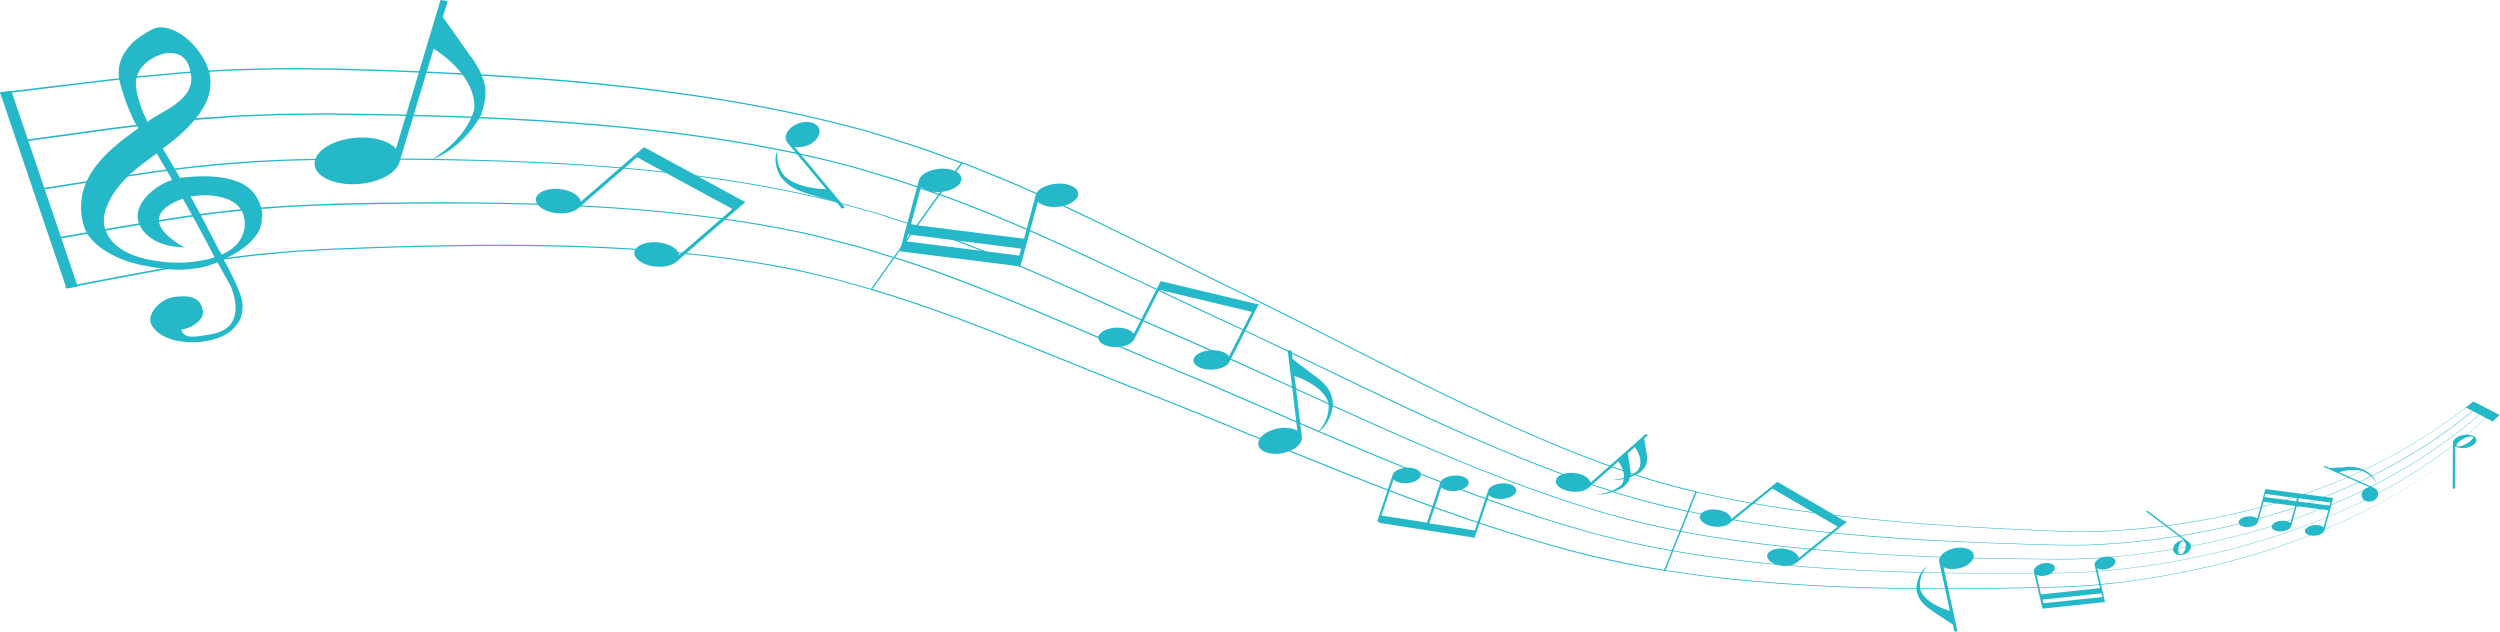 <svg width="1045" height="264" viewBox="0 0 1045 264" fill="none" xmlns="http://www.w3.org/2000/svg">
<path d="M92.701 106.399C91.854 105.019 91.325 104.147 91.325 104.147C87.621 96.812 83.705 89.404 79.683 82.069C81.376 81.851 83.599 81.633 85.927 81.633C87.092 81.633 88.362 81.706 89.526 81.851C90.69 81.996 91.96 82.287 93.124 82.577C97.781 83.885 101.591 86.645 102.226 91.947C102.438 93.254 102.438 95.795 101.274 98.555C100.639 99.935 99.792 101.387 98.416 102.695C97.781 103.348 96.934 104.002 95.982 104.656C95.029 105.237 93.971 105.818 92.701 106.399ZM89.737 107.561C87.303 108.36 84.552 108.941 81.059 109.376C78.731 109.74 75.555 109.885 72.063 109.74C70.264 109.667 68.464 109.522 66.559 109.231C64.654 109.013 62.643 108.65 60.738 108.214C53.012 106.399 45.921 102.549 43.804 95.286C42.852 91.947 43.593 87.807 46.027 83.304C47.191 81.052 48.885 78.728 50.896 76.404C52.906 74.08 55.447 71.683 58.41 69.431C60.209 67.979 62.749 66.163 65.501 64.129C66.454 65.727 68.994 70.085 71.957 75.169C63.067 78.22 56.081 85.991 57.775 92.237C58.727 95.868 61.267 98.555 64.548 100.443C67.935 102.331 72.275 103.276 77.143 103.421C77.143 103.421 76.826 103.276 76.19 102.912C75.555 102.549 74.815 102.114 73.862 101.46C72.063 100.225 69.84 98.482 68.253 96.521C65.183 92.528 64.76 87.371 76.402 83.013C81.059 91.22 85.504 99.426 89.737 107.633V107.561ZM56.822 35.95C56.505 31.883 58.304 28.47 61.267 26.073C64.125 23.676 67.829 22.296 70.581 22.151C72.592 22.078 74.18 22.514 75.45 23.168C76.72 23.894 77.566 24.911 78.201 26C79.471 28.179 79.683 30.648 79.895 31.883C80.212 34.498 79.471 36.604 78.307 38.565C77.037 40.526 75.238 42.124 73.227 43.649C69.205 46.627 64.231 48.733 61.691 50.985C59.151 45.973 57.246 40.599 56.822 35.878V35.95ZM109.741 90.784C109.529 87.661 108.788 84.974 107.412 82.65C106.142 80.326 104.131 78.365 101.591 76.985C96.405 74.152 88.256 72.918 76.826 74.152C76.296 74.225 75.767 74.298 75.238 74.37C72.909 70.303 70.475 66.163 68.041 62.096C72.804 58.61 77.99 54.398 81.906 49.387C85.927 44.521 88.679 38.783 87.832 32.174C87.409 28.179 84.657 22.805 80.636 18.52C78.625 16.341 76.296 14.526 73.756 13.219C71.322 11.911 68.676 11.258 66.136 11.475L64.548 11.838C64.548 11.838 59.786 13.945 55.552 17.721C51.636 21.57 48.355 27.162 50.049 34.135C52.06 42.269 55.87 51.057 57.881 53.527C55.658 55.27 52.589 57.375 49.52 59.844C46.556 62.314 43.381 65.219 40.735 68.56C35.443 75.169 32.057 83.594 34.914 94.053C36.184 98.7 39.994 102.404 44.44 105.091C48.779 107.779 53.753 109.594 57.563 110.466C59.468 110.902 61.373 111.265 63.384 111.628C65.395 111.919 67.406 112.209 69.311 112.427C73.227 112.863 77.355 112.863 81.8 112.209C84.234 111.919 87.409 111.047 90.902 109.667C93.759 114.678 96.299 119.327 96.299 119.327C97.04 120.997 98.839 125.573 98.416 130.003C98.204 132.182 97.463 134.36 95.876 136.103C95.029 136.975 94.077 137.773 92.701 138.355C92.066 138.645 91.325 138.936 90.584 139.153C89.737 139.371 88.679 139.662 87.621 139.807C82.223 140.679 76.931 142.059 75.767 137.773C79.048 137.556 85.822 134.069 84.763 129.495C83.811 125.5 81.165 122.886 72.486 124.193C71.11 124.411 69.629 124.919 68.359 125.718C67.088 126.444 66.03 127.461 65.078 128.478C63.278 130.584 62.432 132.981 62.961 134.796C63.49 136.757 65.607 139.299 69.523 141.042C71.428 141.913 73.862 142.567 76.72 142.858C79.365 143.221 82.329 143.221 85.822 142.64C86.774 142.494 87.832 142.276 88.891 141.986C89.42 141.841 89.949 141.695 90.478 141.478C91.007 141.332 91.431 141.187 91.854 140.969C93.759 140.243 95.558 139.226 97.04 137.846C98.522 136.466 99.898 134.796 100.639 132.763C101.379 130.729 101.591 128.333 101.168 125.5C100.109 121.07 96.194 113.153 93.442 108.432C97.463 106.544 101.485 104.292 104.555 101.242C105.295 100.516 106.036 99.717 106.671 98.918C107.306 98.119 107.836 97.32 108.259 96.448C109.106 94.706 109.529 92.891 109.423 90.857L109.741 90.784Z" fill="#25B8C9"/>
<path d="M401.528 68.197L389.886 63.984C387.981 63.258 386.076 62.532 384.065 61.878L377.927 59.917L365.544 56.069L362.475 55.125L359.3 54.253L352.844 52.583C335.91 48.225 318.977 44.811 302.044 42.051C268.07 36.532 234.414 33.554 201.605 31.666C193.456 31.157 185.306 30.794 177.157 30.431C169.007 30.068 161.175 29.777 152.816 29.559L140.433 29.196L137.364 29.123H134.083L127.627 29.051C123.288 29.051 119.054 28.978 114.503 29.051L100.85 29.414C96.299 29.487 91.642 29.777 86.986 30.068C82.329 30.358 77.672 30.576 73.227 31.012L59.68 32.246L47.085 33.626L40.841 34.353L34.914 35.079L23.061 36.532L0.306 39.291L0.094 38.638L22.849 35.878L34.703 34.498L40.629 33.772L46.874 33.045L59.574 31.666L73.121 30.431C77.566 29.995 82.329 29.777 86.986 29.487C91.642 29.196 96.299 28.906 100.85 28.833L114.503 28.47C118.948 28.397 123.288 28.47 127.627 28.47L134.189 28.542H137.47L140.539 28.615L152.922 28.978C161.281 29.196 169.219 29.487 177.263 29.85C185.306 30.213 193.456 30.576 201.711 31.084C234.52 32.973 268.282 35.951 302.255 41.543C319.295 44.303 336.227 47.789 353.161 52.147L359.617 53.817L362.792 54.689L365.861 55.633L378.244 59.481L384.383 61.442C386.394 62.096 388.299 62.822 390.204 63.549L401.846 67.761L401.528 68.197Z" fill="#25B8C9"/>
<path d="M392.109 81.416L380.996 77.566C379.091 76.913 377.292 76.259 375.387 75.678L369.566 73.935L357.924 70.449L354.96 69.577L351.997 68.851L345.964 67.326C329.984 63.476 313.897 60.426 297.704 58.029C265.318 53.236 232.827 50.84 200.864 49.46C192.821 49.097 184.883 48.879 176.945 48.661C169.007 48.443 161.175 48.225 153.133 48.152L141.068 48.007L138.105 47.934H135.035L128.791 48.007C124.663 48.08 120.536 48.08 116.408 48.152L103.708 48.661C99.474 48.733 95.135 49.097 90.902 49.46C86.668 49.75 82.223 50.041 78.095 50.477L65.501 51.784L53.435 53.309L47.403 54.035L41.582 54.834L29.94 56.432L7.291 59.554L7.079 58.901L29.728 55.779L41.37 54.181L47.191 53.382L53.224 52.655L65.289 51.13L77.884 49.823C82.011 49.315 86.457 49.097 90.69 48.806C95.029 48.516 99.263 48.152 103.496 48.08L116.302 47.571C120.536 47.499 124.558 47.499 128.791 47.426L135.035 47.353H138.105L141.174 47.426L153.239 47.571C161.387 47.644 169.113 47.862 177.051 48.08C184.989 48.298 192.926 48.588 200.97 48.879C232.932 50.259 265.53 52.655 297.916 57.521C314.109 59.917 330.3 62.968 346.282 66.89L352.314 68.415L355.278 69.141L358.241 70.013L369.883 73.499L375.704 75.242C377.609 75.823 379.408 76.549 381.314 77.13L392.426 80.98L392.109 81.416Z" fill="#25B8C9"/>
<path d="M382.69 94.634L372 91.148C370.201 90.567 368.507 89.986 366.708 89.405L361.205 87.879L350.198 84.829L347.446 84.03L344.588 83.376L338.979 82.069C323.952 78.728 308.606 76.041 293.259 74.007C262.355 69.867 231.133 68.052 199.912 67.253C184.354 66.89 168.796 66.672 153.239 66.744C145.407 66.744 137.681 66.744 129.744 66.962C125.828 67.108 121.912 67.108 117.996 67.253L106.142 67.906C90.373 68.923 74.603 70.594 59.362 72.918C44.016 75.097 28.987 77.566 13.959 79.89L13.747 79.237C28.776 76.912 43.804 74.516 59.151 72.337C74.391 70.013 90.267 68.342 106.036 67.325L117.89 66.744C121.806 66.599 125.722 66.526 129.744 66.454C137.576 66.236 145.407 66.236 153.239 66.236C168.902 66.163 184.354 66.381 199.912 66.817C231.028 67.616 262.461 69.504 293.365 73.644C308.817 75.678 324.164 78.365 339.191 81.779L344.8 83.086L347.658 83.74L350.409 84.538L361.416 87.589L366.92 89.114C368.719 89.623 370.518 90.276 372.318 90.857L383.007 94.343L382.69 94.779V94.634Z" fill="#25B8C9"/>
<path d="M373.27 107.851L363.11 104.728C361.416 104.22 359.723 103.639 358.03 103.203L352.844 101.896L342.578 99.209L340.037 98.555L337.392 97.974L332.207 96.884C318.131 93.98 303.631 91.729 289.026 90.058C259.709 86.645 229.546 85.41 199.277 85.119C191.656 85.047 184.036 85.047 176.416 85.119C168.796 85.192 161.071 85.192 153.557 85.41L142.232 85.628L139.375 85.701L136.623 85.846L131.014 86.064C127.309 86.209 123.605 86.354 119.901 86.572L109 87.371C105.295 87.589 101.803 88.025 98.204 88.388C94.606 88.751 91.007 89.041 87.409 89.622L76.614 91.075L65.713 92.818L60.209 93.69L54.6 94.634L43.487 96.521L20.944 100.443L20.732 99.79L43.275 95.868L54.388 93.98L59.998 93.036L65.501 92.164L76.508 90.421L87.303 88.969C90.902 88.46 94.5 88.17 98.099 87.734C101.697 87.371 105.295 86.935 109 86.717L119.901 85.991C123.605 85.773 127.309 85.7 131.014 85.483L136.623 85.265L139.375 85.119L142.232 85.047L153.557 84.829C161.071 84.684 168.796 84.611 176.416 84.538C184.036 84.466 191.656 84.538 199.277 84.611C229.652 84.901 259.709 86.209 289.132 89.622C303.843 91.293 318.342 93.544 332.419 96.449L337.709 97.538L340.355 98.119L342.895 98.773L353.161 101.46L358.347 102.767C360.04 103.203 361.734 103.784 363.427 104.293L373.588 107.416L373.27 107.851Z" fill="#25B8C9"/>
<path d="M363.851 121.07L354.114 118.31C352.526 117.874 350.938 117.366 349.245 116.93L344.377 115.768L334.745 113.517L332.311 112.936L329.878 112.5L325.01 111.556C311.886 109.159 298.233 107.27 284.369 105.963C256.534 103.276 227.641 102.622 198.218 102.84C190.81 102.913 183.401 103.058 175.887 103.203C168.478 103.348 160.753 103.566 153.557 103.857L142.55 104.293L139.798 104.365L137.152 104.511L131.86 104.801C128.368 105.019 124.769 105.164 121.382 105.455L111.328 106.399C107.941 106.617 104.766 107.125 101.485 107.488C98.204 107.924 95.029 108.215 91.748 108.796L81.905 110.321L71.534 112.209L66.347 113.153L60.844 114.17L49.943 116.204L27.506 120.489L27.294 119.835L49.731 115.55L60.632 113.517L66.136 112.5L71.322 111.556L81.694 109.74L91.642 108.215C95.029 107.634 98.204 107.343 101.485 106.907C104.766 106.544 107.941 106.036 111.328 105.818L121.382 104.946C124.769 104.656 128.368 104.511 131.86 104.293L137.152 104.002L139.798 103.857L142.55 103.784L153.557 103.348C160.859 103.058 168.478 102.84 175.887 102.695C183.401 102.55 190.81 102.404 198.218 102.332C227.746 102.114 256.64 102.767 284.475 105.527C298.339 106.835 312.098 108.723 325.222 111.12L330.09 112.064L332.524 112.5L334.957 113.081L344.588 115.405L349.457 116.567C351.044 117.003 352.632 117.511 354.325 117.947L364.062 120.707L363.745 121.143L363.851 121.07Z" fill="#25B8C9"/>
<path d="M-0.013 38.565L4.749 37.984L32.478 119.763L27.822 120.634L-0.013 38.565Z" fill="#25B8C9"/>
<path d="M708.557 205.681C701.889 204.156 695.433 202.413 689.188 200.525L684.638 199.072C683.156 198.564 681.568 198.128 679.981 197.547L670.561 194.206C657.862 189.558 645.48 184.401 633.097 178.881C608.331 167.842 584.095 155.568 559.223 142.858C546.734 136.539 534.14 130.149 521.016 123.758L511.279 119.037L502.177 114.534L483.657 105.31L464.501 95.868C461.326 94.271 457.939 92.673 454.658 91.148L444.604 86.355C441.217 84.757 437.619 83.231 434.232 81.634C430.739 80.108 427.352 78.511 423.648 76.985L412.641 72.482C408.937 70.957 405.338 69.432 401.423 68.052L401.74 67.616C405.656 68.996 409.254 70.521 412.959 72.047L423.966 76.55C427.564 78.075 430.951 79.673 434.549 81.198C438.042 82.796 441.534 84.321 444.921 85.919L454.976 90.712C458.257 92.31 461.643 93.908 464.818 95.505L483.975 104.947L502.495 114.17L511.597 118.674L521.334 123.394C534.351 129.713 547.052 136.176 559.435 142.495C584.306 155.132 608.543 167.479 633.308 178.518C645.691 184.038 658.074 189.194 670.773 193.843L680.192 197.184C681.78 197.765 683.262 198.2 684.849 198.709L689.4 200.161C695.644 202.05 702.1 203.793 708.768 205.318L708.662 205.609L708.557 205.681Z" fill="#25B8C9"/>
<path d="M705.276 213.887C698.29 212.435 691.411 210.692 684.743 208.877L679.769 207.424C678.076 206.916 676.488 206.48 674.795 205.899L664.848 202.631C651.618 198.128 638.6 192.971 625.794 187.596C600.076 176.847 575.204 164.792 549.909 152.59C537.209 146.489 524.509 140.316 511.385 134.288L501.649 129.786L492.23 125.355L473.285 116.422C447.779 104.365 421.531 91.874 392.109 81.343L392.426 80.907C421.849 91.439 448.202 104.002 473.603 116.059L492.548 124.992L501.967 129.422L511.703 133.925C524.72 139.953 537.527 146.126 550.227 152.227C575.522 164.429 600.499 176.484 626.112 187.306C638.918 192.68 651.936 197.765 665.165 202.34L675.112 205.608C676.806 206.19 678.393 206.625 680.087 207.134L685.061 208.586C691.729 210.401 698.608 212.071 705.593 213.597L705.487 213.887H705.276Z" fill="#25B8C9"/>
<path d="M701.995 222.095C694.692 220.642 687.389 219.044 680.298 217.229L675.006 215.776C673.207 215.268 671.515 214.832 669.716 214.323C666.223 213.234 662.731 212.217 659.238 211.128C645.374 206.698 631.827 201.687 618.597 196.385C592.032 185.854 566.314 174.088 540.596 162.323C527.684 156.44 514.877 150.557 501.755 144.819L491.912 140.534L482.175 136.249C475.719 133.416 469.263 130.512 462.807 127.607C436.983 115.986 410.842 104.221 382.583 94.635L382.901 94.199C411.159 103.785 437.301 115.623 463.125 127.171C469.581 130.077 476.037 132.982 482.493 135.813L492.23 140.098L502.073 144.383C515.195 150.121 528.001 156.077 540.913 161.96C566.631 173.725 592.244 185.491 618.809 196.094C632.144 201.396 645.585 206.408 659.45 210.837C662.942 211.927 666.435 213.016 669.928 214.033C671.621 214.614 673.42 215.05 675.219 215.485L680.51 216.938C687.601 218.754 694.904 220.352 702.206 221.804L702.1 222.095H701.995Z" fill="#25B8C9"/>
<path d="M698.714 230.301C690.988 228.921 683.367 227.396 675.853 225.581L670.245 224.201C668.34 223.765 666.435 223.256 664.636 222.748C661.037 221.659 657.333 220.642 653.629 219.552C639.129 215.195 625.159 210.328 611.4 205.173C583.883 194.859 557.53 183.384 531.388 172.054C518.264 166.39 505.352 160.725 492.23 155.278L482.387 151.21L472.439 146.998C465.771 144.238 459.209 141.405 452.647 138.573C426.4 127.389 400.47 116.349 373.482 107.779L373.799 107.343C400.893 115.914 426.823 127.026 453.071 138.21C459.632 141.042 466.194 143.802 472.862 146.635L482.811 150.847L492.653 154.914C505.776 160.362 518.793 166.027 531.811 171.691C557.953 183.021 584.2 194.496 611.718 204.81C625.476 209.965 639.447 214.904 653.946 219.262C657.545 220.351 661.249 221.368 664.848 222.457C666.647 223.038 668.552 223.474 670.455 223.91L676.065 225.29C683.579 227.106 691.199 228.631 698.925 230.011L698.82 230.301H698.714Z" fill="#25B8C9"/>
<path d="M695.433 238.581C687.389 237.274 679.346 235.749 671.409 234.006L665.377 232.626C663.366 232.19 661.355 231.681 659.45 231.173C655.64 230.156 651.83 229.139 648.02 228.05C632.991 223.765 618.385 218.971 604.097 213.96C575.627 203.865 548.639 192.681 522.074 181.786C508.845 176.339 495.723 170.964 482.599 165.809L472.65 161.959L462.384 157.892L442.169 149.758C415.499 139.009 389.78 128.696 363.956 121.143L364.274 120.707C390.204 128.333 415.922 138.645 442.593 149.395L462.807 157.529L473.074 161.596L483.022 165.446C496.146 170.602 509.268 175.976 522.498 181.423C549.063 192.317 576.051 203.502 604.521 213.597C618.703 218.608 633.308 223.474 648.337 227.687C652.147 228.776 655.957 229.793 659.767 230.81C661.672 231.318 663.683 231.827 665.694 232.262L671.727 233.642C679.769 235.385 687.707 236.911 695.75 238.218L695.644 238.509L695.433 238.581Z" fill="#25B8C9"/>
<path d="M401.846 67.834L402.481 68.052L364.38 121.215L363.85 121.07L401.846 67.834Z" fill="#25B8C9"/>
<path d="M1033.89 167.915C1014.63 183.674 991.244 196.675 965.314 205.826C939.384 214.977 910.914 220.424 882.55 222.022C879.057 222.24 875.459 222.312 871.966 222.385C870.273 222.385 868.474 222.385 866.78 222.385C865.934 222.385 865.087 222.385 864.24 222.312C863.499 222.312 862.547 222.239 862.018 222.239L850.481 221.731L839.051 221.223C823.918 220.496 808.783 219.552 793.966 218.245C764.332 215.703 735.227 211.926 708.556 205.681L708.662 205.391C735.333 211.636 764.332 215.412 794.072 218.027C808.889 219.334 824.024 220.279 839.157 221.005L850.587 221.513L862.123 222.022C862.653 222.094 863.605 222.094 864.346 222.094C865.193 222.094 866.039 222.094 866.78 222.167C868.474 222.167 870.167 222.167 871.966 222.167C875.459 222.094 878.951 222.022 882.444 221.804C910.808 220.206 939.278 214.831 965.208 205.681C991.138 196.602 1014.53 183.602 1033.79 167.842L1033.89 167.915Z" fill="#25B8C9"/>
<path d="M1036.65 169.295C1017.81 185.635 994.419 199.29 968.172 209.094C942.03 218.971 912.925 225.145 883.608 227.323C879.904 227.614 876.306 227.832 872.601 227.904C869.003 228.05 865.299 228.05 862.018 227.977L850.482 227.687L838.947 227.323C823.601 226.815 808.466 226.161 793.331 225.145C763.168 223.111 733.322 219.77 705.276 213.814L705.381 213.524C733.428 219.479 763.168 222.82 793.331 224.854C808.466 225.871 823.706 226.597 838.947 227.105L850.482 227.469L862.018 227.759C865.299 227.832 869.003 227.759 872.601 227.687C876.2 227.541 879.904 227.396 883.503 227.105C912.819 224.927 941.818 218.826 968.066 208.949C994.313 199.144 1017.6 185.49 1036.54 169.149L1036.65 169.222V169.295Z" fill="#25B8C9"/>
<path d="M1039.4 170.675C1020.88 187.524 997.7 201.904 971.135 212.435C944.676 223.038 915.042 229.866 884.773 232.698C877.258 233.424 869.532 233.86 862.018 233.86C854.292 233.788 846.567 233.715 838.841 233.642C823.389 233.424 808.043 232.989 792.696 232.19C762.004 230.664 731.417 227.832 701.995 222.167L702.1 221.876C731.523 227.541 762.004 230.374 792.696 231.972C808.043 232.771 823.389 233.207 838.841 233.424C846.567 233.57 854.292 233.57 862.018 233.642C869.532 233.642 877.152 233.207 884.667 232.553C914.936 229.72 944.464 222.966 970.923 212.362C997.488 201.832 1020.66 187.451 1039.19 170.675L1039.29 170.747L1039.4 170.675Z" fill="#25B8C9"/>
<path d="M1042.04 172.054C1023.95 189.412 1000.77 204.519 973.887 215.775C947.11 227.106 916.947 234.659 885.725 238.073C881.809 238.508 877.893 238.872 873.977 239.089C869.955 239.38 866.039 239.525 861.912 239.598C854.186 239.67 846.46 239.743 838.629 239.743C823.071 239.743 807.513 239.598 791.955 239.089C760.84 238 729.406 235.676 698.608 230.301L698.714 230.011C729.512 235.385 760.84 237.782 791.955 238.872C807.513 239.38 823.071 239.598 838.629 239.598C846.354 239.598 854.186 239.525 861.912 239.453C866.039 239.38 869.955 239.235 873.977 238.944C877.893 238.654 881.809 238.363 885.725 237.927C916.947 234.514 947.004 226.96 973.781 215.703C1000.56 204.446 1023.73 189.412 1041.94 172.054L1042.04 172.126V172.054Z" fill="#25B8C9"/>
<path d="M1044.8 173.433C1027.02 191.373 1003.94 207.133 976.85 219.116C949.756 231.173 919.169 239.38 886.995 243.447C882.973 243.955 878.846 244.391 874.824 244.754C872.813 244.9 870.696 245.045 868.58 245.19C866.463 245.335 864.452 245.408 862.018 245.481L850.376 245.771L838.629 245.989C822.966 246.28 807.196 246.352 791.426 246.062C759.781 245.481 727.713 243.665 695.539 238.508L695.645 238.218C727.819 243.302 759.887 245.19 791.532 245.771C807.408 246.062 823.071 245.989 838.735 245.699L850.482 245.481L862.124 245.19C864.452 245.117 866.569 245.045 868.685 244.9C870.802 244.754 872.813 244.609 874.93 244.464C879.057 244.101 883.079 243.665 887.101 243.229C919.275 239.162 949.862 230.955 976.956 218.971C1004.05 206.988 1027.12 191.3 1044.9 173.361L1045.01 173.433H1044.8Z" fill="#25B8C9"/>
<path d="M708.662 205.463L709.297 205.608L696.068 238.653L695.433 238.581L708.662 205.463Z" fill="#25B8C9"/>
<path d="M1030.72 170.312L1033.89 167.842L1044.8 173.434L1041.94 176.194L1030.72 170.312Z" fill="#25B8C9"/>
<path d="M980.554 195.295C976.744 195.513 974.522 195.585 973.781 195.658L971.77 194.714L971.347 195.15L990.397 203.647C988.916 203.865 987.54 204.882 987.222 206.335C986.905 208.005 988.069 209.529 989.974 209.674C991.879 209.892 993.678 208.659 993.996 206.988C994.313 205.681 993.572 204.519 992.408 203.938L977.697 197.401C983.835 195.44 987.857 197.038 987.857 197.038C991.985 198.854 993.149 201.686 993.149 201.686C992.726 198.999 988.704 196.675 988.704 196.675C986.587 195.731 984.894 194.932 980.343 195.15L980.554 195.295Z" fill="#25B8C9"/>
<path d="M807.831 255.503C812.594 258.626 815.345 260.441 816.298 261.095L816.933 264L818.203 263.855L812.382 237.056C814.499 238.218 817.991 238.145 821.061 236.838C824.659 235.24 826.035 232.407 824.236 230.519C822.436 228.631 818.097 228.34 814.499 229.938C811.747 231.173 810.265 233.134 810.583 234.804L815.028 255.357C804.233 252.089 802.751 246.715 802.751 246.715C801.481 240.978 805.503 236.62 805.503 236.62C800.952 240.106 801.057 246.28 801.057 246.28C801.692 249.184 802.116 251.726 807.831 255.43V255.503Z" fill="#25B8C9"/>
<path d="M550.015 157.456C544.512 153.316 541.337 150.92 540.278 150.048L539.855 146.417L538.267 146.489L542.289 180.043C539.749 178.518 535.41 178.372 531.494 179.825C526.837 181.568 524.72 185.054 526.731 187.451C528.742 189.92 534.14 190.429 538.691 188.686C542.289 187.306 544.3 184.982 544.194 182.875L541.125 157.093C554.143 161.741 555.307 168.496 555.307 168.496C556.154 175.685 550.65 180.842 550.65 180.842C556.789 176.774 557.212 169.077 557.212 169.077C556.789 165.373 556.471 162.25 549.91 157.311L550.015 157.456Z" fill="#25B8C9"/>
<path d="M338.027 81.124C344.588 83.013 348.399 84.102 349.669 84.465L351.891 87.225L353.161 86.717L332.1 61.369C334.851 61.95 338.45 60.934 340.672 58.827C343.318 56.286 343.213 53.018 340.355 51.638C337.497 50.185 332.946 51.13 330.301 53.672C328.291 55.633 327.868 58.028 329.138 59.626L345.329 79.091C332.629 78.728 328.079 73.716 328.079 73.716C323.528 68.269 325.116 62.822 325.116 62.822C322.47 67.543 326.174 73.716 326.174 73.716C328.503 76.476 330.408 78.873 338.132 81.124H338.027Z" fill="#25B8C9"/>
<path d="M197.054 24.039C190.386 14.526 186.47 9.006 185.094 7.118L187.105 0.436L184.142 0L165.515 62.169C162.234 58.465 154.403 56.577 146.254 57.883C136.517 59.409 130.061 64.856 131.754 70.013C133.448 75.169 142.761 78.147 152.498 76.622C160.013 75.46 165.515 71.974 166.891 68.052L181.284 20.335C201.182 33.481 198.112 46.118 198.112 46.118C194.091 59.409 180.12 66.817 180.12 66.817C194.302 61.733 201.182 47.934 201.182 47.934C203.192 41.107 205.098 35.369 197.16 24.039H197.054Z" fill="#25B8C9"/>
<path d="M771.106 217.809L743.8 201.904L742.953 201.396L739.99 203.792L723.691 216.937C723.585 215.339 721.469 213.741 718.505 213.16C714.907 212.434 711.414 213.451 710.673 215.339C709.932 217.228 712.155 219.334 715.753 219.988C718.505 220.496 721.257 220.06 722.633 218.971L740.837 204.228L768.142 220.133L751.844 233.279C751.738 231.681 749.621 230.083 746.658 229.502C743.059 228.776 739.567 229.793 738.826 231.681C738.085 233.569 740.307 235.675 743.906 236.329C746.658 236.838 749.409 236.402 750.785 235.312L768.989 220.569L771.953 218.172L771.106 217.663V217.809Z" fill="#25B8C9"/>
<path d="M525.038 127.025L486.409 117.801L485.139 117.511L483.446 120.924L473.92 139.516C472.862 137.846 469.687 136.756 466.194 136.974C461.961 137.265 458.786 139.298 459.103 141.477C459.421 143.729 463.019 145.327 467.253 145.036C470.534 144.818 473.074 143.584 474.026 141.986L484.61 121.142L523.239 130.366L513.713 148.958C512.655 147.288 509.48 146.198 505.987 146.416C501.754 146.707 498.58 148.74 498.898 150.919C499.215 153.171 502.812 154.769 507.046 154.478C510.327 154.26 512.867 153.025 513.819 151.428L524.403 130.584L526.096 127.17L524.826 126.88L525.038 127.025Z" fill="#25B8C9"/>
<path d="M310.299 83.812L270.399 62.168L269.129 61.515L265.001 65.073L242.775 84.32C242.458 82.069 239.388 79.89 235.155 79.163C230.075 78.292 225.101 79.817 224.148 82.504C223.196 85.192 226.476 88.097 231.662 88.969C235.578 89.622 239.388 88.896 241.399 87.298L266.271 65.727L306.171 87.371L283.946 106.616C283.628 104.365 280.559 102.186 276.325 101.46C271.245 100.588 266.271 102.113 265.318 104.801C264.366 107.488 267.647 110.393 272.833 111.265C276.749 111.918 280.559 111.192 282.57 109.594L307.441 88.024L311.569 84.466L310.299 83.812Z" fill="#25B8C9"/>
<path d="M1025.22 204.228L1025.32 184.982C1025.43 183.892 1026.59 182.73 1028.6 182.076C1031.14 181.277 1033.89 181.713 1034.85 183.093C1035.69 184.473 1034.42 186.144 1031.88 186.943C1029.77 187.596 1027.44 187.378 1026.27 186.507L1026.17 204.228H1025.32H1025.22ZM1026.91 186.434C1027.44 186.943 1029.45 186.434 1031.25 185.345C1033.05 184.255 1034.11 183.021 1033.58 182.585C1033.05 182.076 1031.04 182.585 1029.24 183.674C1027.44 184.764 1026.38 185.998 1026.91 186.434Z" fill="#25B8C9"/>
<path d="M897.579 213.451L914.936 226.597C915.888 227.396 916.1 228.703 915.359 229.938C914.301 231.536 912.078 232.407 910.279 231.899C908.48 231.391 907.845 229.648 908.797 227.977C909.644 226.597 911.443 225.798 913.031 225.871L897.049 213.814L897.579 213.451ZM912.607 226.234C911.761 226.161 910.914 227.323 910.597 228.849C910.279 230.374 910.702 231.609 911.549 231.681C912.396 231.754 913.243 230.592 913.56 229.066C913.878 227.541 913.454 226.307 912.607 226.234Z" fill="#25B8C9"/>
<path d="M376.128 104.874L377.292 100.661L378.033 97.756L379.197 93.544L384.171 75.097C384.806 73.136 387.558 71.392 391.262 70.739C396.131 69.867 400.787 71.32 401.74 73.862C402.693 76.404 399.517 79.164 394.755 80.035C390.733 80.762 386.817 79.89 385.018 78.074L380.784 93.835L428.093 99.79L432.962 81.343C433.597 79.382 436.348 77.639 440.053 76.985C444.921 76.113 449.578 77.566 450.531 80.108C451.483 82.65 448.308 85.41 443.545 86.281C439.524 87.008 435.608 86.136 433.808 84.32L429.575 100.08L428.411 104.292L427.67 107.198L426.506 111.41L425.024 111.192L377.715 105.237L376.233 105.019L376.128 104.874ZM378.774 100.879L426.082 106.834L426.823 103.929L379.514 97.974L378.774 100.879Z" fill="#25B8C9"/>
<path d="M853.763 254.413L853.233 252.234L852.916 250.709L852.387 248.53L850.164 238.944C849.952 237.927 850.905 236.692 852.493 235.966C854.609 235.022 857.255 235.167 858.419 236.257C859.478 237.419 858.631 239.089 856.514 240.106C854.715 240.905 852.598 240.978 851.223 240.251L853.128 248.457L877.787 245.844L875.565 236.257C875.353 235.24 876.306 234.005 877.893 233.279C880.01 232.335 882.656 232.48 883.82 233.569C884.878 234.731 884.032 236.402 881.915 237.419C880.116 238.218 877.999 238.29 876.623 237.564L878.528 245.771L879.057 247.949L879.375 249.474L879.904 251.653L879.163 251.726L854.503 254.34L853.763 254.413ZM854.08 252.161L878.74 249.547L878.422 248.022L853.763 250.636L854.08 252.161Z" fill="#25B8C9"/>
<path d="M975.262 208.15L974.733 210.11L974.416 211.418L973.887 213.379L971.558 221.876C971.241 222.748 969.971 223.619 968.277 223.837C966.055 224.2 963.938 223.547 963.515 222.385C963.091 221.223 964.573 219.915 966.796 219.552C968.701 219.262 970.5 219.625 971.241 220.496L973.252 213.306L960.022 211.563L957.694 220.061C957.376 220.932 956.106 221.804 954.413 222.022C952.19 222.385 950.074 221.731 949.65 220.569C949.227 219.407 950.709 218.1 952.931 217.736C954.836 217.446 956.635 217.809 957.376 218.681L959.387 211.49L946.158 209.747L943.829 218.245C943.512 219.116 942.242 219.988 940.548 220.206C938.326 220.569 936.209 219.915 935.786 218.753C935.362 217.591 936.844 216.284 939.067 215.921C940.972 215.63 942.771 215.993 943.512 216.865L945.523 209.675L946.052 207.715L946.369 206.407L946.899 204.446L947.639 204.519L960.869 206.262L961.504 206.335L974.733 208.078L975.474 208.15H975.262ZM959.81 209.529L960.128 208.223L946.899 206.48L946.581 207.787L959.81 209.529ZM974.098 210.038L960.869 208.296L960.551 209.602L973.781 211.345L974.098 210.038Z" fill="#25B8C9"/>
<path d="M576.368 218.535L595.419 221.513L596.372 221.658L615.422 224.636L616.375 224.781L617.327 222.021L622.407 206.915C623.466 208.15 626.112 208.804 628.757 208.44C632.038 208.005 634.261 206.189 633.732 204.446C633.203 202.703 630.133 201.686 626.958 202.122C624.418 202.485 622.619 203.574 622.09 204.882L616.48 221.731L597.43 218.753L602.51 203.647C603.568 204.882 606.108 205.535 608.86 205.172C612.141 204.736 614.364 202.921 613.834 201.177C613.305 199.434 610.236 198.418 606.955 198.853C604.415 199.216 602.616 200.306 602.087 201.613L596.477 218.462L577.427 215.484L582.507 200.379C583.565 201.613 586.211 202.267 588.857 201.904C592.138 201.468 594.361 199.652 593.831 197.909C593.302 196.166 590.233 195.149 587.058 195.585C584.518 195.948 582.719 197.038 582.189 198.345L576.58 215.194L575.628 217.954L576.58 218.099L576.368 218.535Z" fill="#25B8C9"/>
<path d="M681.357 199.508C680.933 201.541 679.663 202.631 678.287 203.793C678.287 203.793 673.207 206.988 667.282 206.698C667.282 206.698 673.631 206.335 677.547 202.848C677.547 202.848 678.499 201.977 678.711 200.234C677.335 200.524 675.747 200.67 674.161 200.597C674.161 200.597 676.276 200.452 678.817 199.725C678.922 198.055 678.499 195.803 676.488 192.898L663.789 204.083C662.308 205.318 659.344 205.899 656.275 205.39C652.359 204.737 649.713 202.558 650.454 200.452C651.195 198.345 655.005 197.183 658.921 197.837C662.202 198.345 664.53 200.016 664.848 201.759L687.918 181.423L688.871 181.931L687.283 183.311C687.389 184.038 687.707 186.216 688.342 189.993C688.977 194.496 687.283 195.949 685.167 197.692C685.167 197.692 683.685 198.636 681.357 199.435V199.508ZM681.462 198.709C682.521 198.2 683.473 197.619 684.426 196.82C684.426 196.82 687.918 193.407 683.368 186.87L680.404 189.485C680.51 190.211 680.827 192.39 681.462 196.167C681.568 197.183 681.674 197.982 681.568 198.709H681.462Z" fill="#25B8C9"/>
</svg>
